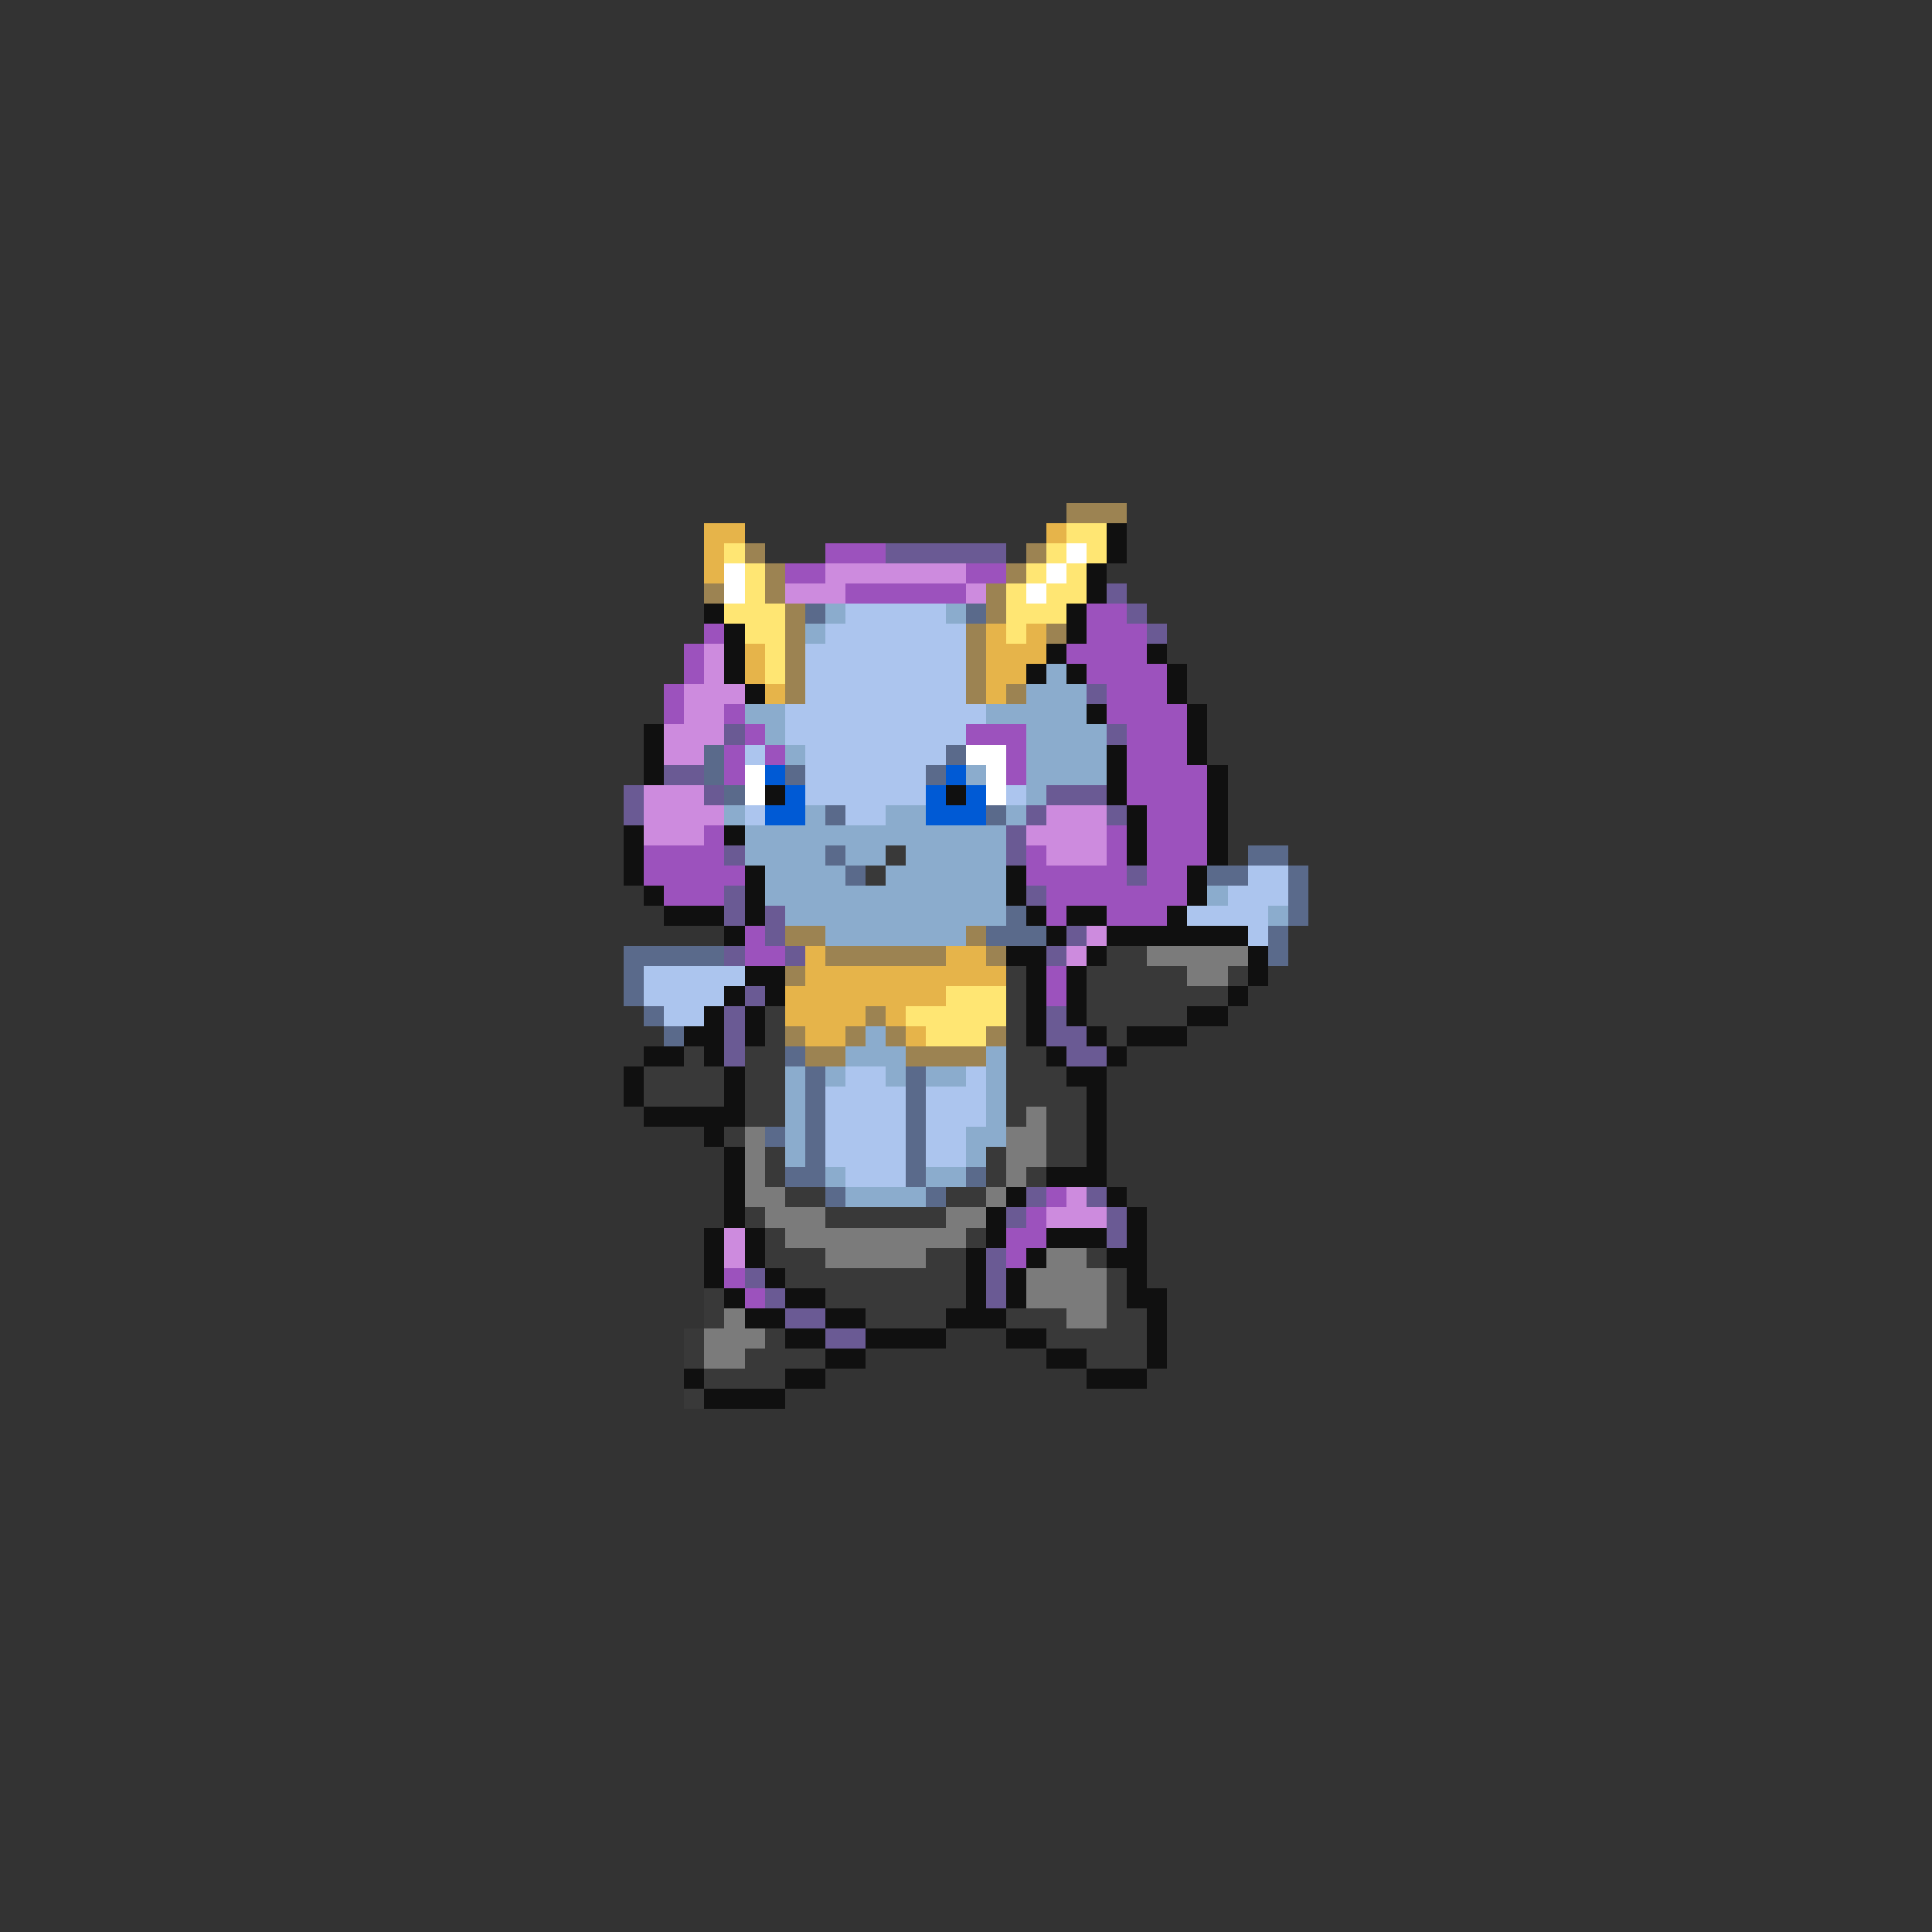 <svg xmlns="http://www.w3.org/2000/svg" viewBox="0 -0.5 96 96" shape-rendering="crispEdges">
<rect x="0" y="-0.5" width="96" height="96" fill="#333333" stroke="none"/>
<path stroke="#9c8352" d="M53 25h3M37 27h1M51 27h1M38 28h1M50 28h1M35 29h1M38 29h1M49 29h1M39 30h1M49 30h1M39 31h1M48 31h1M52 31h1M39 32h1M48 32h1M39 33h1M48 33h1M39 34h1M48 34h1M50 34h1M39 46h2M48 46h1M41 47h6M49 47h1M39 48h1M43 50h1M39 51h1M42 51h1M44 51h1M49 51h1M40 52h2M45 52h4" />
<path stroke="#e6b44a" d="M35 26h2M52 26h1M35 27h1M35 28h1M49 31h1M51 31h1M37 32h1M49 32h3M37 33h1M49 33h2M38 34h1M49 34h1M40 47h1M47 47h2M40 48h10M39 49h8M39 50h4M44 50h1M40 51h2M45 51h1" />
<path stroke="#ffe673" d="M53 26h2M36 27h1M52 27h1M54 27h1M37 28h1M51 28h1M53 28h1M37 29h1M50 29h1M52 29h2M36 30h3M50 30h3M37 31h2M50 31h1M38 32h1M38 33h1M47 49h3M45 50h5M46 51h3" />
<path stroke="#101010" d="M55 26h1M55 27h1M54 28h1M54 29h1M35 30h1M53 30h1M36 31h1M53 31h1M36 32h1M52 32h1M57 32h1M36 33h1M51 33h1M53 33h1M58 33h1M37 34h1M58 34h1M54 35h1M59 35h1M32 36h1M59 36h1M32 37h1M55 37h1M59 37h1M32 38h1M55 38h1M60 38h1M38 39h1M47 39h1M55 39h1M60 39h1M56 40h1M60 40h1M31 41h1M36 41h1M56 41h1M60 41h1M31 42h1M56 42h1M60 42h1M31 43h1M37 43h1M50 43h1M59 43h1M32 44h1M37 44h1M50 44h1M59 44h1M33 45h3M37 45h1M51 45h1M53 45h2M58 45h1M36 46h1M52 46h1M55 46h7M50 47h2M54 47h1M62 47h1M37 48h2M51 48h1M53 48h1M62 48h1M36 49h1M38 49h1M51 49h1M53 49h1M61 49h1M35 50h1M37 50h1M51 50h1M53 50h1M59 50h2M34 51h2M37 51h1M51 51h1M54 51h1M56 51h3M32 52h2M35 52h1M52 52h1M55 52h1M31 53h1M36 53h1M53 53h2M31 54h1M36 54h1M54 54h1M32 55h5M54 55h1M35 56h1M54 56h1M36 57h1M54 57h1M36 58h1M52 58h3M36 59h1M50 59h1M55 59h1M36 60h1M49 60h1M56 60h1M35 61h1M37 61h1M49 61h1M52 61h3M56 61h1M35 62h1M37 62h1M48 62h1M51 62h1M55 62h2M35 63h1M38 63h1M48 63h1M50 63h1M56 63h1M36 64h1M39 64h2M48 64h1M50 64h1M56 64h2M37 65h2M41 65h2M47 65h3M57 65h1M39 66h2M43 66h4M50 66h2M57 66h1M41 67h2M52 67h2M57 67h1M34 68h1M39 68h2M54 68h3M35 69h4" />
<path stroke="#9c52bd" d="M41 27h3M39 28h2M48 28h2M42 29h6M54 30h2M35 31h1M54 31h3M34 32h1M53 32h4M34 33h1M54 33h4M33 34h1M55 34h3M33 35h1M36 35h1M55 35h4M37 36h1M48 36h3M56 36h3M36 37h1M38 37h1M50 37h1M56 37h3M36 38h1M50 38h1M56 38h4M56 39h4M57 40h3M35 41h1M55 41h1M57 41h3M32 42h4M51 42h1M55 42h1M57 42h3M32 43h5M51 43h5M57 43h2M33 44h3M52 44h7M52 45h1M55 45h3M37 46h1M37 47h2M52 48h1M52 49h1M52 59h1M51 60h1M50 61h2M50 62h1M36 63h1M37 64h1" />
<path stroke="#6a5a94" d="M44 27h6M55 29h1M56 30h1M57 31h1M54 34h1M36 36h1M55 36h1M33 38h2M31 39h1M35 39h1M52 39h3M31 40h1M51 40h1M55 40h1M50 41h1M36 42h1M50 42h1M56 43h1M36 44h1M51 44h1M36 45h1M38 45h1M38 46h1M53 46h1M36 47h1M39 47h1M52 47h1M37 49h1M36 50h1M52 50h1M36 51h1M52 51h2M36 52h1M53 52h2M51 59h1M54 59h1M50 60h1M55 60h1M55 61h1M49 62h1M37 63h1M49 63h1M38 64h1M49 64h1M39 65h2M41 66h2" />
<path stroke="#ffffff" d="M53 27h1M36 28h1M52 28h1M36 29h1M51 29h1M48 37h2M37 38h1M49 38h1M37 39h1M49 39h1" />
<path stroke="#cd8bde" d="M41 28h7M39 29h3M48 29h1M35 32h1M35 33h1M34 34h3M34 35h2M33 36h3M33 37h2M32 39h3M32 40h4M52 40h3M32 41h3M51 41h4M52 42h3M54 46h1M53 47h1M53 59h1M52 60h3M36 61h1M36 62h1" />
<path stroke="#5a6a8b" d="M40 30h1M48 30h1M35 37h1M47 37h1M35 38h1M39 38h1M46 38h1M36 39h1M41 40h1M49 40h1M41 42h1M62 42h2M42 43h1M60 43h2M64 43h1M64 44h1M50 45h1M64 45h1M49 46h3M63 46h1M31 47h5M63 47h1M31 48h1M31 49h1M32 50h1M33 51h1M39 52h1M40 53h1M45 53h1M40 54h1M45 54h1M40 55h1M45 55h1M38 56h1M40 56h1M45 56h1M40 57h1M45 57h1M39 58h2M45 58h1M48 58h1M41 59h1M46 59h1" />
<path stroke="#8baccd" d="M41 30h1M47 30h1M40 31h1M52 33h1M51 34h3M37 35h2M49 35h5M38 36h1M51 36h4M39 37h1M51 37h4M48 38h1M51 38h4M51 39h1M36 40h1M40 40h1M44 40h2M50 40h1M37 41h13M37 42h4M42 42h2M45 42h5M38 43h4M44 43h6M38 44h12M60 44h1M39 45h11M63 45h1M41 46h7M43 51h1M42 52h3M49 52h1M39 53h1M41 53h1M44 53h1M46 53h2M49 53h1M39 54h1M49 54h1M39 55h1M49 55h1M39 56h1M48 56h2M39 57h1M48 57h1M41 58h1M46 58h2M42 59h4" />
<path stroke="#acc5ee" d="M42 30h5M41 31h7M40 32h8M40 33h8M40 34h8M39 35h10M39 36h9M37 37h1M40 37h7M40 38h6M40 39h6M50 39h1M37 40h1M42 40h2M62 43h2M61 44h3M59 45h4M62 46h1M32 48h5M32 49h4M33 50h2M42 53h2M48 53h1M41 54h4M46 54h3M41 55h4M46 55h3M41 56h4M46 56h2M41 57h4M46 57h2M42 58h3" />
<path stroke="#005ad5" d="M38 38h1M47 38h1M39 39h1M46 39h1M48 39h1M38 40h2M46 40h3" />
<path stroke="#393939" d="M44 42h1M43 43h1M55 47h2M50 48h1M54 48h5M61 48h1M50 49h1M54 49h7M38 50h1M50 50h1M54 50h5M38 51h1M50 51h1M55 51h1M34 52h1M37 52h2M50 52h2M32 53h4M37 53h2M50 53h3M32 54h4M37 54h2M50 54h4M37 55h2M50 55h1M52 55h2M36 56h1M52 56h2M38 57h1M49 57h1M52 57h2M38 58h1M49 58h1M51 58h1M39 59h2M47 59h2M37 60h1M41 60h6M38 61h1M48 61h1M38 62h3M46 62h2M54 62h1M39 63h9M55 63h1M35 64h1M41 64h7M55 64h1M35 65h1M43 65h4M50 65h3M55 65h2M34 66h1M38 66h1M52 66h5M34 67h1M37 67h4M54 67h3M35 68h4M34 69h1" />
<path stroke="#7b7b7b" d="M57 47h5M59 48h2M51 55h1M37 56h1M50 56h2M37 57h1M50 57h2M37 58h1M50 58h1M37 59h2M49 59h1M38 60h3M47 60h2M39 61h9M41 62h5M52 62h2M51 63h4M51 64h4M36 65h1M53 65h2M35 66h3M35 67h2" />
</svg>